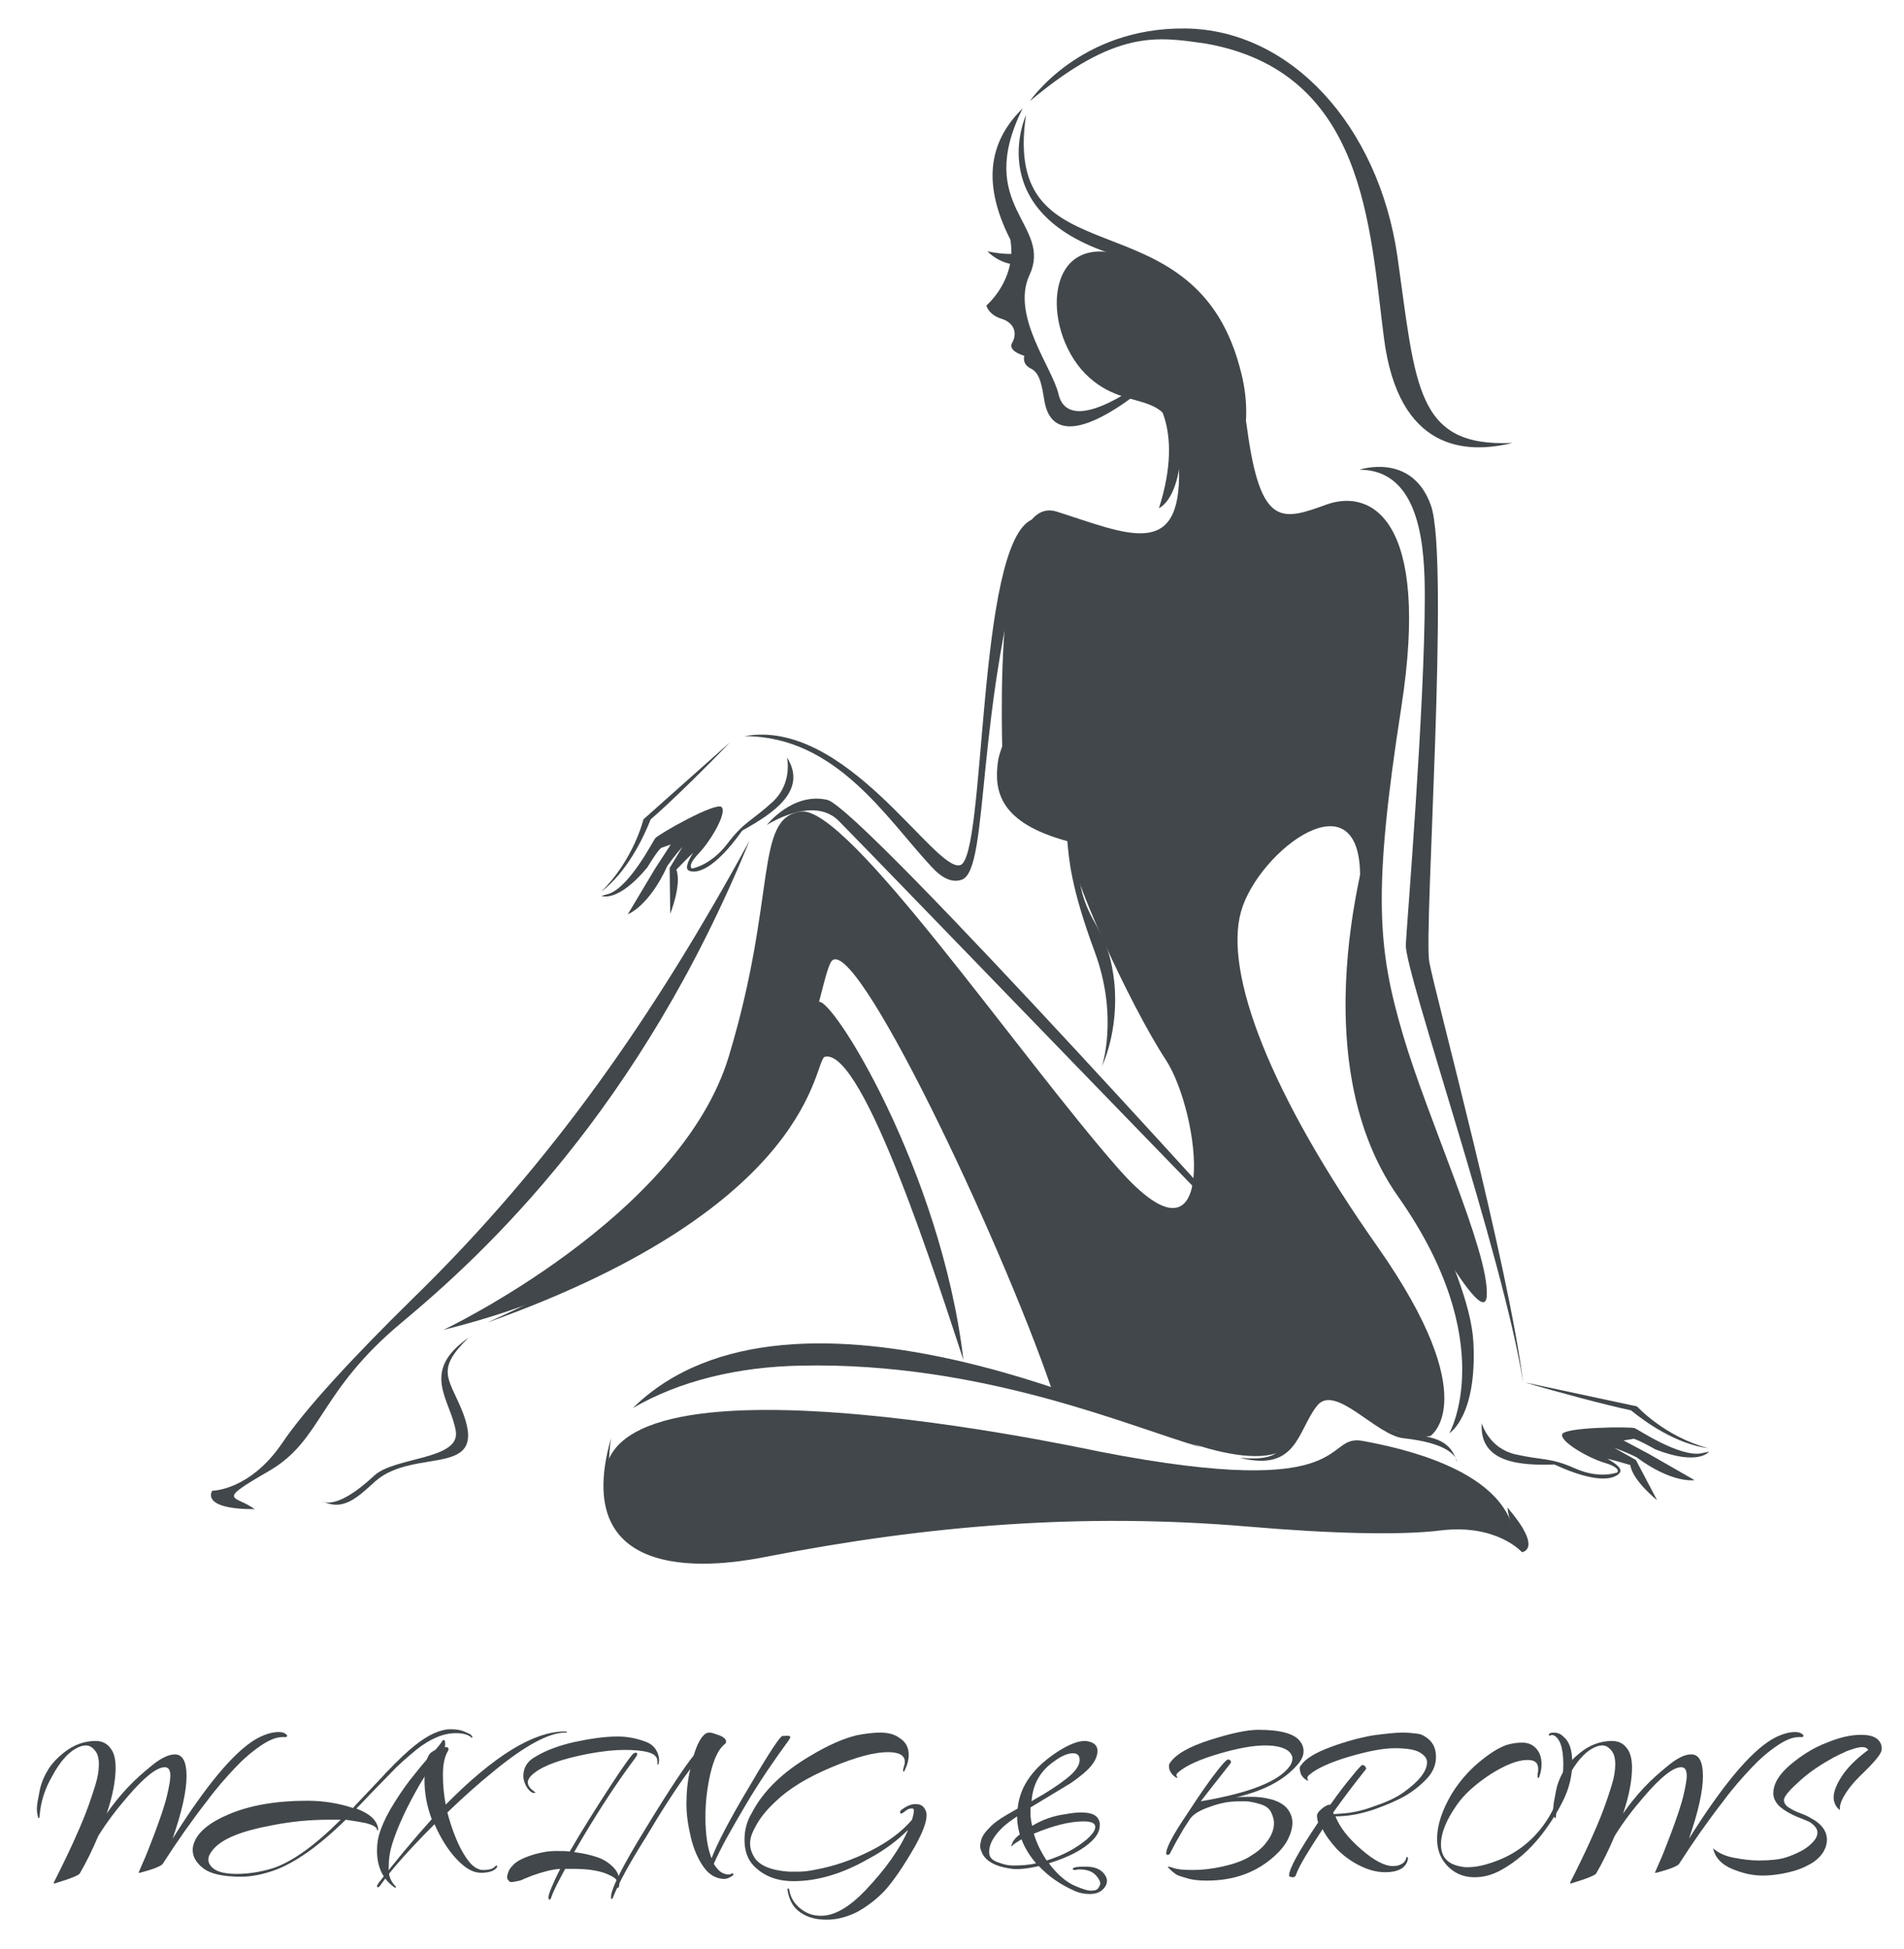 <?xml version="1.0" encoding="utf-8"?>
<!-- Generator: Adobe Illustrator 19.2.0, SVG Export Plug-In . SVG Version: 6.00 Build 0)  -->
<svg version="1.1" id="Слой_1" xmlns="http://www.w3.org/2000/svg" xmlns:xlink="http://www.w3.org/1999/xlink" x="0px" y="0px"
	 viewBox="0 0 340.9 348.9" style="enable-background:new 0 0 340.9 348.9;" xml:space="preserve">
<style type="text/css">
	.st0{fill:#41474A;}
</style>
<path class="st0" d="M196.9,259.9c46.7,9.1,39.7-3.4,47.2-1.9c7.6,1.4,22.7,5,26.4,14.4c1.4,4.6,1.4,4.6,1.4,4.6s-5.2-5.8-18.4-3.8
	c-13.2,1.9-46.5-2.6-46.5-2.6s-43,0.5-66.3,6.2c-23.4,5.8-28.3-0.7-30.5-5C93.5,237.6,191.9,258.9,196.9,259.9L196.9,259.9z"/>
<path class="st0" d="M79.4,238.1c0,0,42.4-20.1,51.1-49c8.7-28.8,4.5-42.7,12.9-43.8s38.8,43.4,56.9,64c18.2,20.6,14.7-10,8.4-19.6
	s-17.5-33.8-17.5-39.5c-7.7-2.1-11.5-9.6-11.5-9.6s-3.1-53,9.5-49s22.3,8.8,21.9-7.6c-0.3-16.4-8.7-8.9-16.8-17.1
	c-8-8.2-7.3-26,7.3-21c14.7,5,19.2,13.2,21.7,30.9c2.4,17.8,6.3,16.4,14.3,13.5c8-2.8,18.5,2.8,13.3,36.3
	c-5.2,33.4-4.2,43.4,0.3,58.7s15.4,38.8,15,46.6c-0.3,7.8-16.8-23.5-17.1-25.3s-5.6-18.1-5.6-18.1s-1.7-12.8,0-30.6
	c0.7-19.9-18.2-5.7-21.3,5.3s5.2,32.7,24.5,60.1c19.2,27.4,9.4,33.8,9.4,33.8s-6.3,1.4-16.1-6.7c-0.9-0.8-3.2-1.1-4.4-0.1
	c-2.8,2.2-4.7,8.3-4.7,8.3s-3.5,6.8-27.4-4.1c-4.2-1.9-9.6-2.8-15.2-5.8c-9.4-27.4-35.6-82.5-39.5-76.5
	C145.2,178.5,145,221.8,79.4,238.1L79.4,238.1z"/>
<path class="st0" d="M229,122.3c0,0,9.9,26.6-17.5,22.6c12,6.1,17.2,2.1,17.2,2.1S239.8,139.6,229,122.3L229,122.3z"/>
<path class="st0" d="M180.9,42.9c1.2,7.2-4.3,11.8-4.3,11.8s0.4,1.7,2.8,2.4c2.4,0.8,2.7,2.8,1.8,4.3c-0.8,1.5,2.2,2.3,2.2,2.3
	s-0.5,1.5,1.2,2.3s2,3.5,2.4,5.8c2.4,13.9,25.6-8.2,27.7-12.5c-5.8,6.9-23.1,20.4-25.2,11.2c-1.1-4.7-8.5-14-5.2-21.2
	c4.3-9.2-10-12.2-1.2-29.9C177.6,24.8,175.4,32.1,180.9,42.9L180.9,42.9z"/>
<path class="st0" d="M176.8,45c0,0,3.2,3.5,7.6,2c0.4-1.8,0.2-2.3,0.2-2.3S182.6,46.2,176.8,45L176.8,45z"/>
<path class="st0" d="M206,70.3c0,0,6.3,5.7,1.5,20.7C212.5,88.3,213.3,71.9,206,70.3L206,70.3z"/>
<path class="st0" d="M184.8,93c-10,4.3-8.2,60.7-12.9,61.9c-4.6,1.2-20.4-26.4-38.6-23.1c16.4,0,25.4,14.7,33.4,23.3
	c2,2.2,3.8,3,5.5,2.4C177.3,155.7,174.3,126.6,184.8,93L184.8,93z"/>
<path class="st0" d="M191.1,150.6c0.3,3.2,0.6,8.2,4.9,19.8c4.3,11.6,1.3,20.5,1.3,20.5s3.1-6.3,2.2-15.1c-0.9-8.1-3.5-9.5-5.3-14.5
	c-2.7-7.7,0.5-14.6-1.2-15.4c-1.7-0.8-12.3,2.4-11.8-11.6c1.1-7.4,7.5-17.3,7.4-17.3c0,0-9,13.7-9.9,19.2
	C177.9,141.7,179,147.3,191.1,150.6L191.1,150.6z"/>
<path class="st0" d="M233.2,232.5c0,0-78.9-87.9-85.1-89.3c-6.2-1.4-10.8,4.5-10.8,4.5s8.3-5.4,12.9-0.7
	C154.8,151.6,232.9,232.5,233.2,232.5L233.2,232.5z"/>
<path class="st0" d="M134.2,150.5C117.3,181.5,99,208,74,232.4c-10.9,10.7-19.4,19.9-23.5,26c-5.8,8.5-12.5,8.5-12.5,8.5
	s-2.3,3.3,7.6,3.3c-3.5-2.6-7.2-1.2,2.5-6.8c9.7-5.6,8.8-14.1,23.8-26.6C86.9,224.3,114.6,198.6,134.2,150.5L134.2,150.5z"/>
<path class="st0" d="M57.6,268.7c0,0,2.3,2.1,9.4-4.5c3.6-3.4,15.5-2.8,14.6-8c-0.9-5.6-6.5-10.6,2.3-16.7
	c-5.8,5.6-3.7,7.1-1.4,12.5c5.6,13.1-8.1,6.9-15.3,13.2C64,268.1,61.4,270.7,57.6,268.7L57.6,268.7z"/>
<path class="st0" d="M87.2,236.8c1.6-0.7,35.6-15.7,44.8-29.4s12.1-26.4,14.5-28c2.2-1.5,22,30.2,26,64.1
	c-4.5-13.6-17.9-55.9-24.8-54.3C145.6,189.7,146.5,215.7,87.2,236.8L87.2,236.8z"/>
<path class="st0" d="M210.2,144.3c0,0,4.6,5.8,14.8,2.3s7.9-15.2,5.4-20.8c-2.5-5.6-2.8-6-2.8-6s12.7,14.7,4.1,25.8
	C223.3,156.7,212.6,147.5,210.2,144.3L210.2,144.3z"/>
<path class="st0" d="M216.8,104.4c0,0,6.8-8.4,19.5-9.1c-9.2-1.2-18.5,4.3-20.2,6.5C214.3,104,217,104.4,216.8,104.4L216.8,104.4z"
	/>
<path class="st0" d="M243.4,84.1c0,0,9.4-3.2,12.8,6.4s-1.3,76.1-0.3,81.7c1,5.6,14.2,54.3,16.8,75.3c-3.6-22.8-21.3-73.7-21-78.4
	c0.2-3.8,3.4-42.8,3.4-62.3C255.1,98.4,254.5,84.1,243.4,84.1L243.4,84.1z"/>
<path class="st0" d="M109.4,257.5c-8.2,28.6,23.2,22.1,27.9,21.2c28.8-5.6,56.3-7.9,86-5.4c15.1,1.3,27.5,1.6,34.7,0.7
	c10-1.2,14.5,3.9,14.5,3.9s3.9-0.4-2.6-8c0.4,4.4,3.9,6.2-6.7,2.6c-10.6-3.7-16.2,2.7-35.3-0.5c-16.9-2.8-48.2-6.3-88.7,4.7
	C133.9,278.1,105.4,285.3,109.4,257.5L109.4,257.5z"/>
<path class="st0" d="M260.8,261.7c0,0,0-0.1,0-0.2c-0.2-0.7-1.3-3.1-9.5-4c-4.9-0.5-12.3-9.9-15.5-5.8c-3.5,4.4-3.5,11.9-13.8,9.3
	c8,0.7,7.6-1.9,10.1-7.2c5.9-12.9,10.4,1.7,19.8,2.9C256,257.2,259.7,257.5,260.8,261.7L260.8,261.7z"/>
<path class="st0" d="M113.3,252.1c28.6-28.1,93.4,3.3,101.7,7c-12.6-3.6-39.1-15.3-71.6-14.6C132.2,244.7,121.7,247.2,113.3,252.1
	L113.3,252.1z"/>
<path class="st0" d="M246.1,146.9c0,0-4.3,23.7-1.3,40c2.9,16.3,18.3,40,19,53.4c0.7,13.3-4.3,16.3-4.3,16.3s9.2-16.3-9.2-42.4
	C232,188.2,246.1,146.9,246.1,146.9L246.1,146.9z"/>
<path class="st0" d="M107.6,159.7c5.9-5.8,7.6-13,7.6-13l15.5-13.8c-4.1,4.3-10.8,10.9-14.2,13.8C115.2,150,112.3,156.1,107.6,159.7
	L107.6,159.7z M140.9,135.6c0,0,1.1,4.6-2.6,8c-3.7,3.4-5.1,3.5-8.1,7.5c-3,3.9-6.3,4.4-6.3,4.4s-1-0.4,1.2-2.7s5.1-7.3,4.1-8.3
	s-11.4,4.9-11.9,5.6c-0.5,0.7-4.5,8.5-8.2,9.9c-1.4,0.4-1.4,0.4-1.4,0.4s2.9,1.3,8.2-5.1c2-3.3,2.5-3.5,2.5-3.5l1.7-0.6l-2.8,4.3
	l-4.9,8.2c0,0,3.8-1.4,7.1-8.7c1.2-1.7,2.7-3.4,2.7-3.4l-2.3,3.8l0.1,8.2c0,0,2.1-5.2,1.1-7.9c2.7-2.8,3-3,3-3s-1.9,2.8-0.7,3.2
	c1.2,0.5,4.3,0.1,9.5-7.2C138.3,145.7,144.7,141.6,140.9,135.6L140.9,135.6z"/>
<path class="st0" d="M305.9,259.3c-7.9-2.1-12.8-7.5-12.8-7.5l-20.1-4.3c5.7,1.7,14.7,4.1,19,5C294.6,254.6,300,258.5,305.9,259.3
	L305.9,259.3z M265.3,254.8c0,0,1.2,4.5,6.1,5.6s6.1,0.5,10.6,2.5s7.6,0.7,7.6,0.7s0.7-0.8-2.3-1.7c-3-0.9-8-3.8-7.6-5.1
	c0.4-1.3,12.3-1.4,13-1.1c0.7,0.3,8,5.2,11.9,4.5c1.4-0.3,1.4-0.3,1.4-0.3s-1.9,2.6-9.6-0.4c-3.4-1.9-3.9-1.9-3.9-1.9l-1.8,0.3
	l4.5,2.4l8.2,4.7c0,0-3.9,0.7-10.4-4.1c-1.8-0.9-4-1.7-4-1.7l3.9,2.2l3.8,7.2c0,0-4.4-3.5-4.8-6.3c-3.7-1.1-4.1-1.1-4.1-1.1
	s3,1.5,2.2,2.5s-3.7,2.2-11.7-1.5C272.4,262.4,264.8,262,265.3,254.8L265.3,254.8z"/>
<path class="st0" d="M184.4,18.1c0,0,8.9-13.2,27.8-13s34.6,17.4,38,40.8c3.3,23.4,3.3,34.2,20.6,33.4c-8.5,2.1-20.4,1.3-23-18.7
	s-3.3-47.7-31.9-52.8C207.3,6.6,199.9,5.1,184.4,18.1L184.4,18.1z"/>
<path class="st0" d="M183.7,20.6c0,0-8.3,18,16.8,25.3s21.2,39.8,14.9,49c8.3-12.1,8.9-21,6.5-29.4
	C213.3,34.2,179.2,50.9,183.7,20.6L183.7,20.6z"/>
<g>
	<path class="st0" d="M31.3,314.1c1.4,0,2.1,1.3,2.1,3.9s-0.8,6.3-2.5,11.2c5.9-9.4,10.8-15.3,14.7-17.7c1.5-0.9,3-1.4,4.3-1.4
		c0.7,0,1.2,0.2,1.5,0.6c0,0,0,0.1,0,0.1c0,0.1-0.1,0.2-0.3,0.2c-0.2,0-0.4,0-0.5,0c-1.1,0-2.4,0.5-4,1.6c-1.6,1.1-3.1,2.4-4.6,4
		c-1.5,1.6-3.2,3.5-4.9,5.8c-2.8,3.6-5.4,7.3-7.9,11.2c-0.1,0.3-0.9,0.7-2.1,1.1c-1.3,0.4-2,0.6-2.1,0.6s-0.2,0-0.2,0
		s0.2-0.5,0.6-1.4c0.4-0.9,0.8-1.8,1.1-2.6c0.3-0.8,0.7-1.8,1.2-3.1c1-2.7,1.8-5,2.2-6.7c0.4-1.7,0.6-2.9,0.6-3.5
		c0-1.1-0.3-1.6-1-1.6c-1.4,0-3.6,1.7-6.6,5.2c-1.9,2.2-3.7,4.5-5.3,7.1c-1.1,2.6-2.2,4.8-3.3,6.7c-0.2,0.3-0.9,0.6-2.3,1.1
		c-1.3,0.4-2.1,0.7-2.2,0.7c-0.1,0-0.2,0-0.2-0.1c2.9-5.7,4.7-9.8,5.6-12.1c0.9-2.3,1.5-4.2,1.9-5.5s0.6-2.5,0.6-3.6
		s-0.2-1.9-0.7-2.5c-0.5-0.6-1-0.9-1.6-0.9s-1.2,0.2-1.9,0.6c-1.4,0.8-2.8,2.4-4.1,4.8c-1.4,2.4-2.1,4.7-2.3,7.1
		c0,0.3-0.1,0.5-0.1,0.5c-0.1,0-0.2,0-0.2-0.2c-0.1-0.4-0.2-0.9-0.2-1.5c0-0.6,0.2-1.7,0.5-3.2c0.3-1.5,0.9-2.8,1.6-3.9
		c0.7-1.1,1.6-2,2.6-2.8c1.8-1.5,3.8-2.2,5.8-2.2c1.1,0,2,0.4,2.6,1.2c0.7,0.8,1,2,1,3.6c0,2.2-0.5,5-1.6,8.2
		c1.1-1.6,2.3-3.1,3.7-4.6c1.4-1.5,2.9-2.8,4.5-4.1C28.9,314.7,30.3,314.1,31.3,314.1z"/>
	<path class="st0" d="M40.8,324.9c3.9-1.7,8.7-2.5,14.2-2.5c2.7,0,5.5,0.4,8.2,1.3c0.6-0.7,1.6-1.7,2.9-3.1c1.3-1.4,2.3-2.4,3-3.2
		c2.2-2.3,3.9-3.9,5.3-5c2.3-1.8,4.4-2.8,6.3-2.8c0.9,0,1.7,0.1,2.4,0.4c0.7,0.3,1.2,0.5,1.3,0.7s0.2,0.3,0.2,0.3c0,0,0,0.1-0.1,0.1
		c0,0.1-0.1,0-0.2-0.1c-0.5-0.4-1.3-0.7-2.7-0.7c-2.2,0-4.6,1-7.1,3c-1.8,1.5-3.3,2.8-4.4,4c-1.2,1.2-2.4,2.5-3.7,3.8
		c-1.3,1.4-2.2,2.3-2.6,2.7c2.4,0.9,3.7,2.1,3.9,3.6c0,0.1,0,0.2,0,0.3c0,0-0.1,0-0.1,0c-0.1,0-0.1-0.1-0.1-0.2
		c-0.2-0.5-0.9-0.8-2-1.1c-1-0.2-2.2-0.4-3.6-0.6c-4.9,4.8-9.2,7.8-12.9,9.1c-2,0.7-4,1.1-5.8,1.1c-3.3,0-5.5-0.5-6.8-1.5
		c-1.3-1-1.9-2.1-1.9-3.3c0-0.5,0.1-0.9,0.3-1.4C35.5,328,37.5,326.3,40.8,324.9z M58.8,325.8c-3.2,0-6.6,0.3-10.1,1
		c-5.4,1-9,2.4-10.6,4.4c-0.5,0.6-0.8,1.2-0.8,1.7c0,0.6,0.3,1.2,1,1.7c0.8,0.6,2.2,0.9,4.1,0.9s4.1-0.3,6.4-1
		c3.4-1.1,7.5-4,12.2-8.7C60.3,325.8,59.6,325.8,58.8,325.8z M70.8,337.7c0,0,0.1,0.1,0.1,0.1c0,0.2-0.1,0.2-0.3,0.1
		c-2.1-1.5-3.1-3.7-3.1-6.6c0-1.2,0.2-2.5,0.7-3.8c0.5-1.4,1.3-3,2.5-4.9s2.4-3.6,3.5-4.9c1.1-1.4,2.2-2.7,3.3-3.9s1.6-1.9,1.6-2
		c0.3-0.4,0.5-0.4,0.6,0.1c0,0.2,0,0.4,0,0.6c0,0.2-0.1,0.4-0.2,0.6c-1.5,1.9-2.9,4-4.3,6.3c-2.3,4-4,7.6-5,10.8
		c-0.4,1.3-0.6,2.6-0.6,4C69.5,335.7,69.9,336.8,70.8,337.7z"/>
	<path class="st0" d="M77.3,325.7c-0.9-2.4-1.3-4.7-1.3-7s0.3-3.7,0.8-4.5c0.3-0.5,1-0.9,2.1-1.2c0.4-0.1,0.8-0.2,1-0.2
		s0.4,0.1,0.4,0.3c0,0.1,0,0.3-0.1,0.4c-0.6,1-0.9,2.4-0.9,4.3c0,1.9,0.2,3.7,0.5,5.3c8.6-8.7,15.7-13.1,21.3-13.1
		c0.3,0,0.4,0,0.4,0.1s0,0.1-0.1,0.1c-0.1,0-0.1,0-0.2,0c-2.9,0-7.2,2.3-12.9,7c-2.6,2.1-5.4,4.6-8.2,7.3c0.6,2.3,1.4,4.5,2.3,6.3
		c1,1.9,1.9,3.1,2.8,3.6c0.5,0.3,0.9,0.4,1.3,0.4c1.1,0,1.8-0.2,2.2-0.7c0,0,0.1-0.1,0.2-0.1s0.1,0,0.1,0.1c0,0.1,0,0.1,0,0.2
		c-0.5,0.7-1.5,1-2.9,1c-1.4,0-2.8-0.8-4.4-2.5c-1.5-1.6-2.8-3.7-3.9-6.2c-4.5,4.5-7.7,8.1-9.6,10.8c-0.2,0.3-0.4,0.5-0.5,0.5
		s-0.2-0.1-0.2-0.2s0.1-0.3,0.3-0.6C70.6,333.5,73.8,329.6,77.3,325.7z"/>
	<path class="st0" d="M113.8,313.8c0.2,0,0.3,0.1,0.3,0.2c0,0.2-0.1,0.4-0.4,0.8c-3.6,4.8-7.2,10.4-10.9,16.8
		c1.6,0.2,2.9,0.5,4.1,0.9c1.2,0.4,2.1,1,2.9,1.8s1.1,1.7,1.1,2.7c0,0.7-0.1,1-0.3,1c-0.1,0-0.2-0.1-0.1-0.3c0-0.2,0.1-0.3,0.1-0.4
		c0-0.6-0.4-1.1-1.3-1.5c-1.5-0.8-3.7-1.2-6.6-1.2c-0.5,0-1,0-1.5,0c-1.2,2.2-2.1,3.9-2.5,5.1c-0.1,0.3-0.2,0.4-0.3,0.4
		s-0.2-0.1-0.2-0.4c0-0.6,0.7-2.3,2.1-5.1c-1.6,0.1-3.3,0.6-5,1.2c-0.7,0.3-1.3,0.5-1.7,0.7s-0.9,0.3-1.5,0.4
		c-0.6,0.1-0.9,0.1-1-0.2c-0.2-0.1-0.3-0.4-0.3-0.6c0-0.3,0.1-0.6,0.2-0.9s0.3-0.7,0.7-1.1c0.7-0.9,2.2-1.6,4.3-2.2
		c1.2-0.3,2.3-0.5,3.4-0.5c1.1,0,2,0,2.6,0.1c2.2-3.8,4.6-7.6,7.2-11.6c2.6-4,4.1-6,4.3-6L113.8,313.8z M117.7,315.3
		c0-0.8-0.6-1.3-1.7-1.6c-1.2-0.3-2.6-0.4-4.2-0.4c-1.7,0-3.8,0.2-6.5,0.7c-4.6,0.9-7.8,2-9.6,3.4c-0.8,0.6-1.2,1.2-1.2,1.7
		c0,0.6,0.4,1.1,1.2,1.7c0.2,0.1,0.2,0.2,0,0.2c-0.2,0-0.3,0-0.5-0.1c-0.6-0.4-1-1-1.3-1.8c-0.1-0.3-0.2-0.7-0.2-1.1
		c0-1.5,0.7-2.7,2.2-3.5c1.8-1.1,4.2-2,6.9-2.6c2.8-0.6,5.4-1,7.8-1c1.6,0,3.3,0.3,4.9,0.9c0.9,0.3,1.5,0.8,1.9,1.4s0.6,1.3,0.6,1.9
		c0,0.6-0.1,0.8-0.2,0.8c-0.1,0-0.2-0.1-0.1-0.2S117.7,315.5,117.7,315.3z"/>
	<path class="st0" d="M109.8,339.6c-0.1,0.3-0.2,0.4-0.3,0.4c-0.1,0-0.1-0.1-0.1-0.4c0-1.4,2.1-5.6,6.3-12.4
		c4.2-6.9,7.1-11.2,8.5-12.9c0.6-2,1.3-3.3,2.1-3.9c0.2-0.1,0.4-0.2,0.8-0.2c0.3,0,0.9,0.2,1.7,0.5c0.8,0.3,1.2,0.7,1.2,1.1
		c0,0.2-0.1,0.4-0.3,0.5c-1.1,0.9-1.9,2.7-2.5,5.2c-0.6,2.6-0.9,5.2-0.9,7.8c0,3.2,0.4,5.7,1.1,7.4c1-2.6,3.2-6.9,6.8-12.9
		c3.5-6,5.5-9,5.9-9c0,0,0.1,0,0.3,0c0.7-0.1,1.1,0,1.1,0.2c0,0.1-0.1,0.3-0.3,0.6c-2.4,3.3-5,7-7.6,11.4s-4.6,7.9-5.8,10.7
		c0.5,0.8,1,1.4,1.7,1.7c0.3,0.1,0.6,0.2,0.8,0.2s0.5,0,0.6-0.1s0.2-0.1,0.3-0.1c0,0,0.1,0.1,0.1,0.2s0,0.1-0.1,0.2
		c-0.6,0.4-1.1,0.6-1.5,0.6c-1.4,0-2.7-0.7-3.7-2.1c-1-1.4-1.8-3.2-2.3-5.3c-0.5-2.1-0.8-4.1-0.8-6c0-2.1,0.2-4.2,0.7-6.3
		c-2.6,3.5-5.2,7.6-8,12.3C112.7,333.6,110.8,337.1,109.8,339.6z"/>
	<path class="st0" d="M162,315.4c0-1.1-1-1.7-3-1.7c-2.5,0-5.8,0.9-10.1,2.7s-7.6,3.8-10,6.1c-1.5,1.4-2.6,2.7-3.4,4.1
		s-1.2,2.4-1.2,3.4c0,1,0.3,1.8,0.8,2.6c0.9,1.4,3,2.3,6.2,2.5c0.4,0,0.9,0,1.7,0s1.8-0.1,3.2-0.4c3.2-0.6,6.4-1.7,9.6-3.3
		c3.2-1.6,5.7-3.5,7.5-5.6c0.1-0.5,0.3-1,0.3-1.4c0.1-0.5-0.1-0.7-0.5-0.6c-0.4,0-0.7,0.2-1.2,0.6c-0.4,0.3-0.6,0.4-0.7,0.2
		c-0.1-0.2,0-0.5,0.4-0.7c0.8-0.6,1.6-0.9,2.3-0.9c0.7,0,1.2,0.2,1.5,0.6s0.5,0.8,0.5,1.4c0,1.2-0.7,3.1-2.1,5.6
		c-2,3.5-3.8,6.1-5.3,7.8c-1.5,1.6-3.2,2.9-5,3.9c-1.8,0.9-3.6,1.4-5.5,1.4s-3.4-0.4-4.7-1.3c-1.3-0.9-2-2.2-2.3-4
		c0-0.2,0-0.3,0.1-0.3c0.1,0,0.2,0.1,0.2,0.2c0.2,1.4,0.9,2.5,2,3.4c1.1,0.9,2.3,1.3,3.7,1.3c2.4,0,5-1.5,7.9-4.5
		c3.6-3.8,6.2-7.4,7.7-10.9c-1.8,1.8-4.1,3.6-7.1,5.2c-4.7,2.7-9.2,4-13.4,4c-3,0-5.3-0.9-7.1-2.7c-1.1-1.1-1.7-2.7-1.7-4.7
		c0-1.7,0.4-3.3,1.3-4.8c2-3.9,5.6-7.4,10.6-10.3c3-1.8,5.7-3,8.1-3.6c1.5-0.3,3-0.5,4.3-0.5c1.4,0,2.6,0.3,3.5,1
		c1.1,0.7,1.6,1.7,1.6,3c0,0.8-0.2,1.7-0.7,2.7c-0.1,0.3-0.2,0.4-0.3,0.2c0-0.2,0-0.4,0.1-0.7C161.9,316.1,162,315.8,162,315.4z"/>
	<path class="st0" d="M186,334.1c-2.2,0.5-4,0.7-5.4,0.4c-2.5-0.4-4-1.3-4.7-2.6c-0.2-0.5-0.4-0.9-0.4-1.2c0-0.4,0-0.6,0.1-0.9
		c0.1-0.8,0.6-1.6,1.4-2.4c0.8-0.9,1.9-1.7,3.3-2.5l1.9-1.1c0.4-4.1,2.9-7.5,7.5-10.4c1.8-1.1,3.3-1.7,4.5-1.7
		c0.4,0,0.8,0.1,1.1,0.2c0.8,0.3,1.2,0.8,1.2,1.6c0,1.3-0.9,2.7-2.6,4.1c-1,0.8-2,1.6-3.1,2.2l-6.3,3.8c0,0.2,0,0.5,0,1.1
		c0,0.6,0.1,1.3,0.3,2.2c1.8-1.1,3.8-1.8,6-2.1c1.1-0.2,2-0.3,2.8-0.3c2,0,3.1,0.6,3.3,1.9c0,0.2,0,0.3,0,0.5c0,0.8-0.4,1.7-1.3,2.6
		c-1.6,1.6-4.2,3-7.8,4.1c1.5,2,3.1,3.4,4.8,4.1c1.2,0.5,2.1,0.8,2.7,0.8s1.1-0.1,1.3-0.4s0.4-0.6,0.4-0.9s-0.2-0.7-0.5-1.1
		c-0.7-1-1.8-1.4-3.2-1.4c-0.1,0-0.4,0-0.7,0.1c-0.3,0-0.5,0-0.5-0.1c-0.1-0.2,0.1-0.3,0.5-0.4c0.6-0.1,1.2-0.1,1.8-0.1
		c1.5,0,2.6,0.4,3.3,1.3c0.3,0.4,0.5,0.8,0.5,1.2s-0.1,0.8-0.4,1.2c-0.6,0.8-1.4,1.2-2.7,1.2c-1,0-2-0.2-3-0.7
		C189.7,337.3,187.7,335.9,186,334.1z M178.9,333.5c0.8,0.3,1.6,0.5,2.5,0.5c1.5,0,2.9-0.1,4.1-0.4c-1.2-1.4-2.1-2.9-2.6-4.3
		c-0.8,0.5-1.3,0.8-1.5,1s-0.3,0.3-0.3,0.3c0,0,0-0.1,0-0.2c0.1-0.5,0.5-1.2,1.4-1.9l0.1,0c-0.3-1.1-0.5-2.2-0.5-3.3l-1,0.7
		c-1.3,0.9-2.3,1.9-3,2.9s-1,1.9-1,2.8S177.6,333.1,178.9,333.5z M191.7,317.8c1.1-1,1.6-1.9,1.6-2.7c0-0.8-0.4-1.2-1.2-1.2
		c-0.9,0-2.1,0.5-3.3,1.4c-2.5,1.7-3.9,4.1-4.1,7.2c0.4-0.3,1.2-0.7,2.2-1.3C189,319.9,190.6,318.8,191.7,317.8z M196.1,327.1
		c0-0.7-0.7-1-2.1-1c-2.4,0-5.3,0.7-8.9,2.2c0.5,1.7,1.3,3.3,2.3,4.8c2.9-0.9,5.3-2.2,7.2-3.8C195.6,328.4,196.1,327.7,196.1,327.1z
		"/>
	<path class="st0" d="M221.3,321.8c0.9-0.1,1.8-0.1,2.8-0.1c1,0,2.1,0.1,3.3,0.4s2.2,0.8,2.9,1.5c0.7,0.8,1.1,1.7,1.1,2.7
		c0,1-0.3,2-0.8,3s-1.3,2-2.4,3c-3.2,2.9-7.2,4.4-12.1,4.4c-1.3,0-2.5-0.1-3.5-0.4c-1-0.3-1.7-0.5-2-0.7c-0.3-0.2-0.7-0.5-1.1-0.9
		c-0.4-0.4-0.5-0.5-0.3-0.5c0.1,0,0.5,0.1,1.1,0.3c0.6,0.2,1.7,0.3,3.3,0.3c1.6,0,3.4-0.2,5.2-0.6c1.8-0.4,3.4-0.9,4.8-1.7
		c1.3-0.8,2.4-1.6,3.1-2.6c0.9-1.1,1.4-2.3,1.4-3.5c0-0.6-0.2-1.3-0.5-1.9c-0.3-0.7-1-1.2-2-1.5s-1.9-0.5-2.7-0.5
		c-0.8,0-1.7,0-2.7,0.1c-1,0.1-2.3,0.4-3.9,1c-1.6,0.6-2.6,1.2-3.2,2c-0.5,0.8-1,1.5-1.4,2.2s-0.8,1.4-1.2,2.1
		c-0.4,0.8-0.7,1.3-0.9,1.7c-0.1,0.3-0.3,0.5-0.5,0.5c-0.2,0-0.3-0.1-0.3-0.3c0-0.8,0.9-2.7,2.8-5.6c1.9-2.9,3.6-5.5,5.3-7.8
		c1.7-2.3,2.7-3.4,3-3.4c0.1,0,0.3,0.1,0.4,0.2c0.1,0.1,0.1,0.3,0.1,0.4c-3,3.8-4.8,6.1-5.4,6.9c8.8-1.5,14.1-3.6,16-6.4
		c0.3-0.5,0.4-0.9,0.4-1.3c0-0.4-0.2-0.8-0.6-1.2c-0.8-0.7-2.2-1.1-4.3-1.1s-4.9,0.5-8.3,1.5c-3.4,1-5.8,2.1-7.1,3.2
		c-0.4,0.3-0.6,0.6-0.4,0.8c0.1,0.2,0.1,0.3,0.1,0.3s-0.2,0-0.3-0.1c-0.5-0.3-0.8-0.7-1-1.1s-0.2-0.8-0.2-1c0-0.2,0.1-0.4,0.2-0.5
		c1-1.5,3.4-2.9,7.2-4.1c3.8-1.2,6.6-1.8,8.6-1.8c4,0,6.5,0.7,7.5,2.1c0.4,0.5,0.6,1.1,0.6,1.7c0,1-0.5,1.9-1.6,3
		C229.4,319,225.9,320.7,221.3,321.8z"/>
	<path class="st0" d="M230.8,335.8c0-1.2,1.7-4.3,5.2-9.5c-0.1-0.4-0.2-0.8-0.2-1.2c0-0.4,0.3-0.8,0.9-1.3c0.6-0.5,1.1-0.7,1.4-0.7
		c0,0,0.1,0,0.1,0c1.4-2,2.7-3.7,3.8-5c1.1-1.4,1.8-2.1,1.9-2.1c0.2,0,0.3,0.1,0.5,0.2c0.1,0.2,0.2,0.3,0.2,0.5
		c-1.9,2.4-3.9,5-5.9,7.8l0.1,0.3l1.3-0.1c1.8-0.1,3.8-0.5,5.9-1.3c2.1-0.7,3.9-1.5,5.3-2.5c2.8-2,4.2-3.8,4.2-5.4
		c0-0.7-0.5-1.3-1.4-1.8c-0.9-0.5-2.4-0.7-4.4-0.7s-4.7,0.5-8.1,1.5c-3.4,1-5.8,2.1-7.1,3.2c-0.4,0.3-0.5,0.6-0.4,0.8
		s0.1,0.3,0.1,0.3s-0.2,0-0.3-0.1c-0.5-0.3-0.8-0.7-1-1.1c-0.1-0.4-0.2-0.8-0.2-1s0.1-0.4,0.2-0.5c0.8-1.2,2.6-2.3,5.3-3.3
		c2.7-1,5.3-1.7,7.6-2.1c2.3-0.3,4.1-0.5,5.2-0.5c1.1,0,2,0.1,2.8,0.2s1.4,0.5,2,1c0.9,0.8,1.3,1.8,1.3,3.2c0,1.3-0.5,2.6-1.5,3.7
		s-2.3,2.2-3.8,3.1c-1.5,0.9-3.4,1.7-5.6,2.5c-2.6,0.9-4.9,1.3-7.1,1.3c0.8,2,2.3,3.9,4.6,5.9s4.2,3,5.7,3c0.6,0,1.1-0.1,1.6-0.4
		c0.5-0.3,0.7-0.7,0.8-1.1c0-0.1,0.1-0.2,0.2-0.1c0,0.1,0.1,0.1,0.1,0.2c-0.2,1.6-1.6,2.5-4.1,2.5c-1.5,0-3-0.4-4.6-1.2
		c-1.6-0.8-2.9-1.8-4-2.9c-1.1-1.2-2-2.4-2.6-3.6c-2.5,3.8-4.1,6.4-4.7,8c-0.1,0.4-0.3,0.6-0.6,0.6S230.8,336,230.8,335.8z"/>
	<path class="st0" d="M281.5,315.6c0,2.2-0.5,4.4-1.5,6.5s-2.3,4.2-4,6.4c-2.1,2.7-4.6,4.9-7.4,6.4c-1.5,0.8-3,1.2-4.6,1.2
		c-2.1,0-3.8-0.8-5.1-2.3c-1.1-1.3-1.6-2.8-1.6-4.6c0-2.4,0.9-5.1,2.6-8c1.3-2.1,2.9-4,4.8-5.6c1.9-1.6,3.6-2.7,5.1-3.2
		c1-0.3,1.9-0.4,2.8-0.4c0.9,0,1.7,0.3,2.3,0.9c0.7,0.7,1.1,1.6,1.1,2.9c0,0.8-0.1,1.5-0.4,2.3c-0.1,0.3-0.2,0.3-0.3,0.1
		c0-0.1,0-0.3,0-0.6c0.1-0.3,0.1-0.6,0.1-0.9c0-1.1-0.6-1.6-1.9-1.6c-1.8,0-4,0.9-6.7,2.6c-2.7,1.8-4.7,3.6-6,5.5
		c-1.8,2.6-2.8,4.9-2.8,7c0,2.3,1.2,3.6,3.7,4c0.4,0.1,0.7,0.1,1.1,0.1c1.3,0,2.9-0.3,4.8-1c3.4-1.2,6.1-3.2,8.2-5.8
		c2.8-3.5,4.1-7.4,4.1-11.7c0-1.6-0.2-2.8-0.5-3.6c-0.3-0.8-0.7-1.2-1-1.4c-0.3-0.2-0.6-0.2-0.8-0.1c-0.2,0.1-0.3,0-0.3-0.1
		c0-0.2,0.3-0.4,0.9-0.4s1.2,0.2,1.7,0.7C281,311.8,281.5,313.3,281.5,315.6z"/>
	<path class="st0" d="M302.8,314.1c1.4,0,2.1,1.3,2.1,3.9s-0.8,6.3-2.5,11.2c5.9-9.4,10.8-15.3,14.7-17.7c1.5-0.9,3-1.4,4.3-1.4
		c0.7,0,1.2,0.2,1.5,0.6c0,0,0,0.1,0,0.1c0,0.1-0.1,0.2-0.3,0.2s-0.4,0-0.5,0c-1.1,0-2.4,0.5-4,1.6c-1.6,1.1-3.1,2.4-4.6,4
		c-1.5,1.6-3.2,3.5-4.9,5.8c-2.8,3.6-5.4,7.3-7.9,11.2c-0.1,0.3-0.9,0.7-2.1,1.1c-1.3,0.4-2,0.6-2.1,0.6s-0.2,0-0.2,0
		s0.2-0.5,0.6-1.4s0.8-1.8,1.1-2.6s0.7-1.8,1.2-3.1c1-2.7,1.8-5,2.2-6.7s0.6-2.9,0.6-3.5c0-1.1-0.3-1.6-1-1.6
		c-1.4,0-3.6,1.7-6.6,5.2c-1.9,2.2-3.7,4.5-5.3,7.1c-1.1,2.6-2.2,4.8-3.3,6.7c-0.2,0.3-0.9,0.6-2.3,1.1c-1.3,0.4-2.1,0.7-2.2,0.7
		s-0.2,0-0.2-0.1c2.9-5.7,4.7-9.8,5.6-12.1s1.5-4.2,1.9-5.5s0.6-2.5,0.6-3.6s-0.2-1.9-0.7-2.5c-0.5-0.6-1-0.9-1.6-0.9
		s-1.2,0.2-1.9,0.6c-1.4,0.8-2.8,2.4-4.1,4.8c-1.4,2.4-2.1,4.7-2.3,7.1c0,0.3-0.1,0.5-0.1,0.5c-0.1,0-0.2,0-0.2-0.2
		c-0.1-0.4-0.2-0.9-0.2-1.5c0-0.6,0.2-1.7,0.5-3.2c0.3-1.5,0.9-2.8,1.6-3.9c0.7-1.1,1.6-2,2.6-2.8c1.8-1.5,3.8-2.2,5.8-2.2
		c1.1,0,2,0.4,2.6,1.2c0.7,0.8,1,2,1,3.6c0,2.2-0.5,5-1.6,8.2c1.1-1.6,2.3-3.1,3.7-4.6c1.4-1.5,2.9-2.8,4.5-4.1
		C300.4,314.7,301.7,314.1,302.8,314.1z"/>
	<path class="st0" d="M334.5,313.3c-0.2-0.3-0.5-0.5-1-0.5s-0.9,0.1-1.3,0.2c-0.4,0.1-0.9,0.3-1.5,0.5c-0.9,0.4-1.7,0.8-2.3,1.1
		c-2.2,1.2-4.2,2.5-6,4.1s-2.9,2.8-3,3.5c0,0.6,0.3,1.1,1,1.5c0.6,0.4,1.3,0.7,2.1,1c0.8,0.3,1.4,0.6,1.7,0.8c1.9,1,2.9,2.3,2.9,3.9
		c0,0.7-0.2,1.4-0.6,2.1c-0.6,1-1.6,1.9-2.9,2.5c-1.3,0.7-2.7,1.1-4.2,1.4c-1.5,0.3-2.8,0.4-3.8,0.4c-1.8,0-3.6-0.4-5.5-1.2
		s-3-2-3.4-3.7c0.9,0.8,2.1,1.4,3.7,1.7c1.6,0.3,3,0.5,4.5,0.5c2.1,0,3.7-0.2,4.7-0.5s1.9-0.7,2.7-1.1c0.8-0.4,1.5-0.9,2.1-1.5
		c0.6-0.6,1-1.2,1-1.9c0-0.7-0.5-1.3-1.4-1.9c-0.1,0-0.8-0.4-2.2-0.9c-1.4-0.6-2.4-1.2-3.2-1.9c-0.7-0.7-1.1-1.5-1.1-2.3
		c0-1.7,1-3.4,3-5.1c2-1.7,4.2-3.1,6.6-4c2.4-1,4.4-1.4,6.1-1.4c1.2,0,2.1,0.2,2.7,0.6c0.6,0.4,1,1,1,1.8c0,0.1,0,0.2,0,0.3
		c-0.1,0.8-1.4,2.3-3.9,4.7c-0.9,0.9-1.8,1.9-2.5,3c-0.7,1.1-1.1,2-1.1,2.9c0,0.1,0,0.1,0,0.2c-0.7-0.6-1.1-1.4-1.1-2.3
		c0-0.9,0.4-2,1.1-3.2C330.5,316.7,332.2,315,334.5,313.3z"/>
</g>
</svg>
